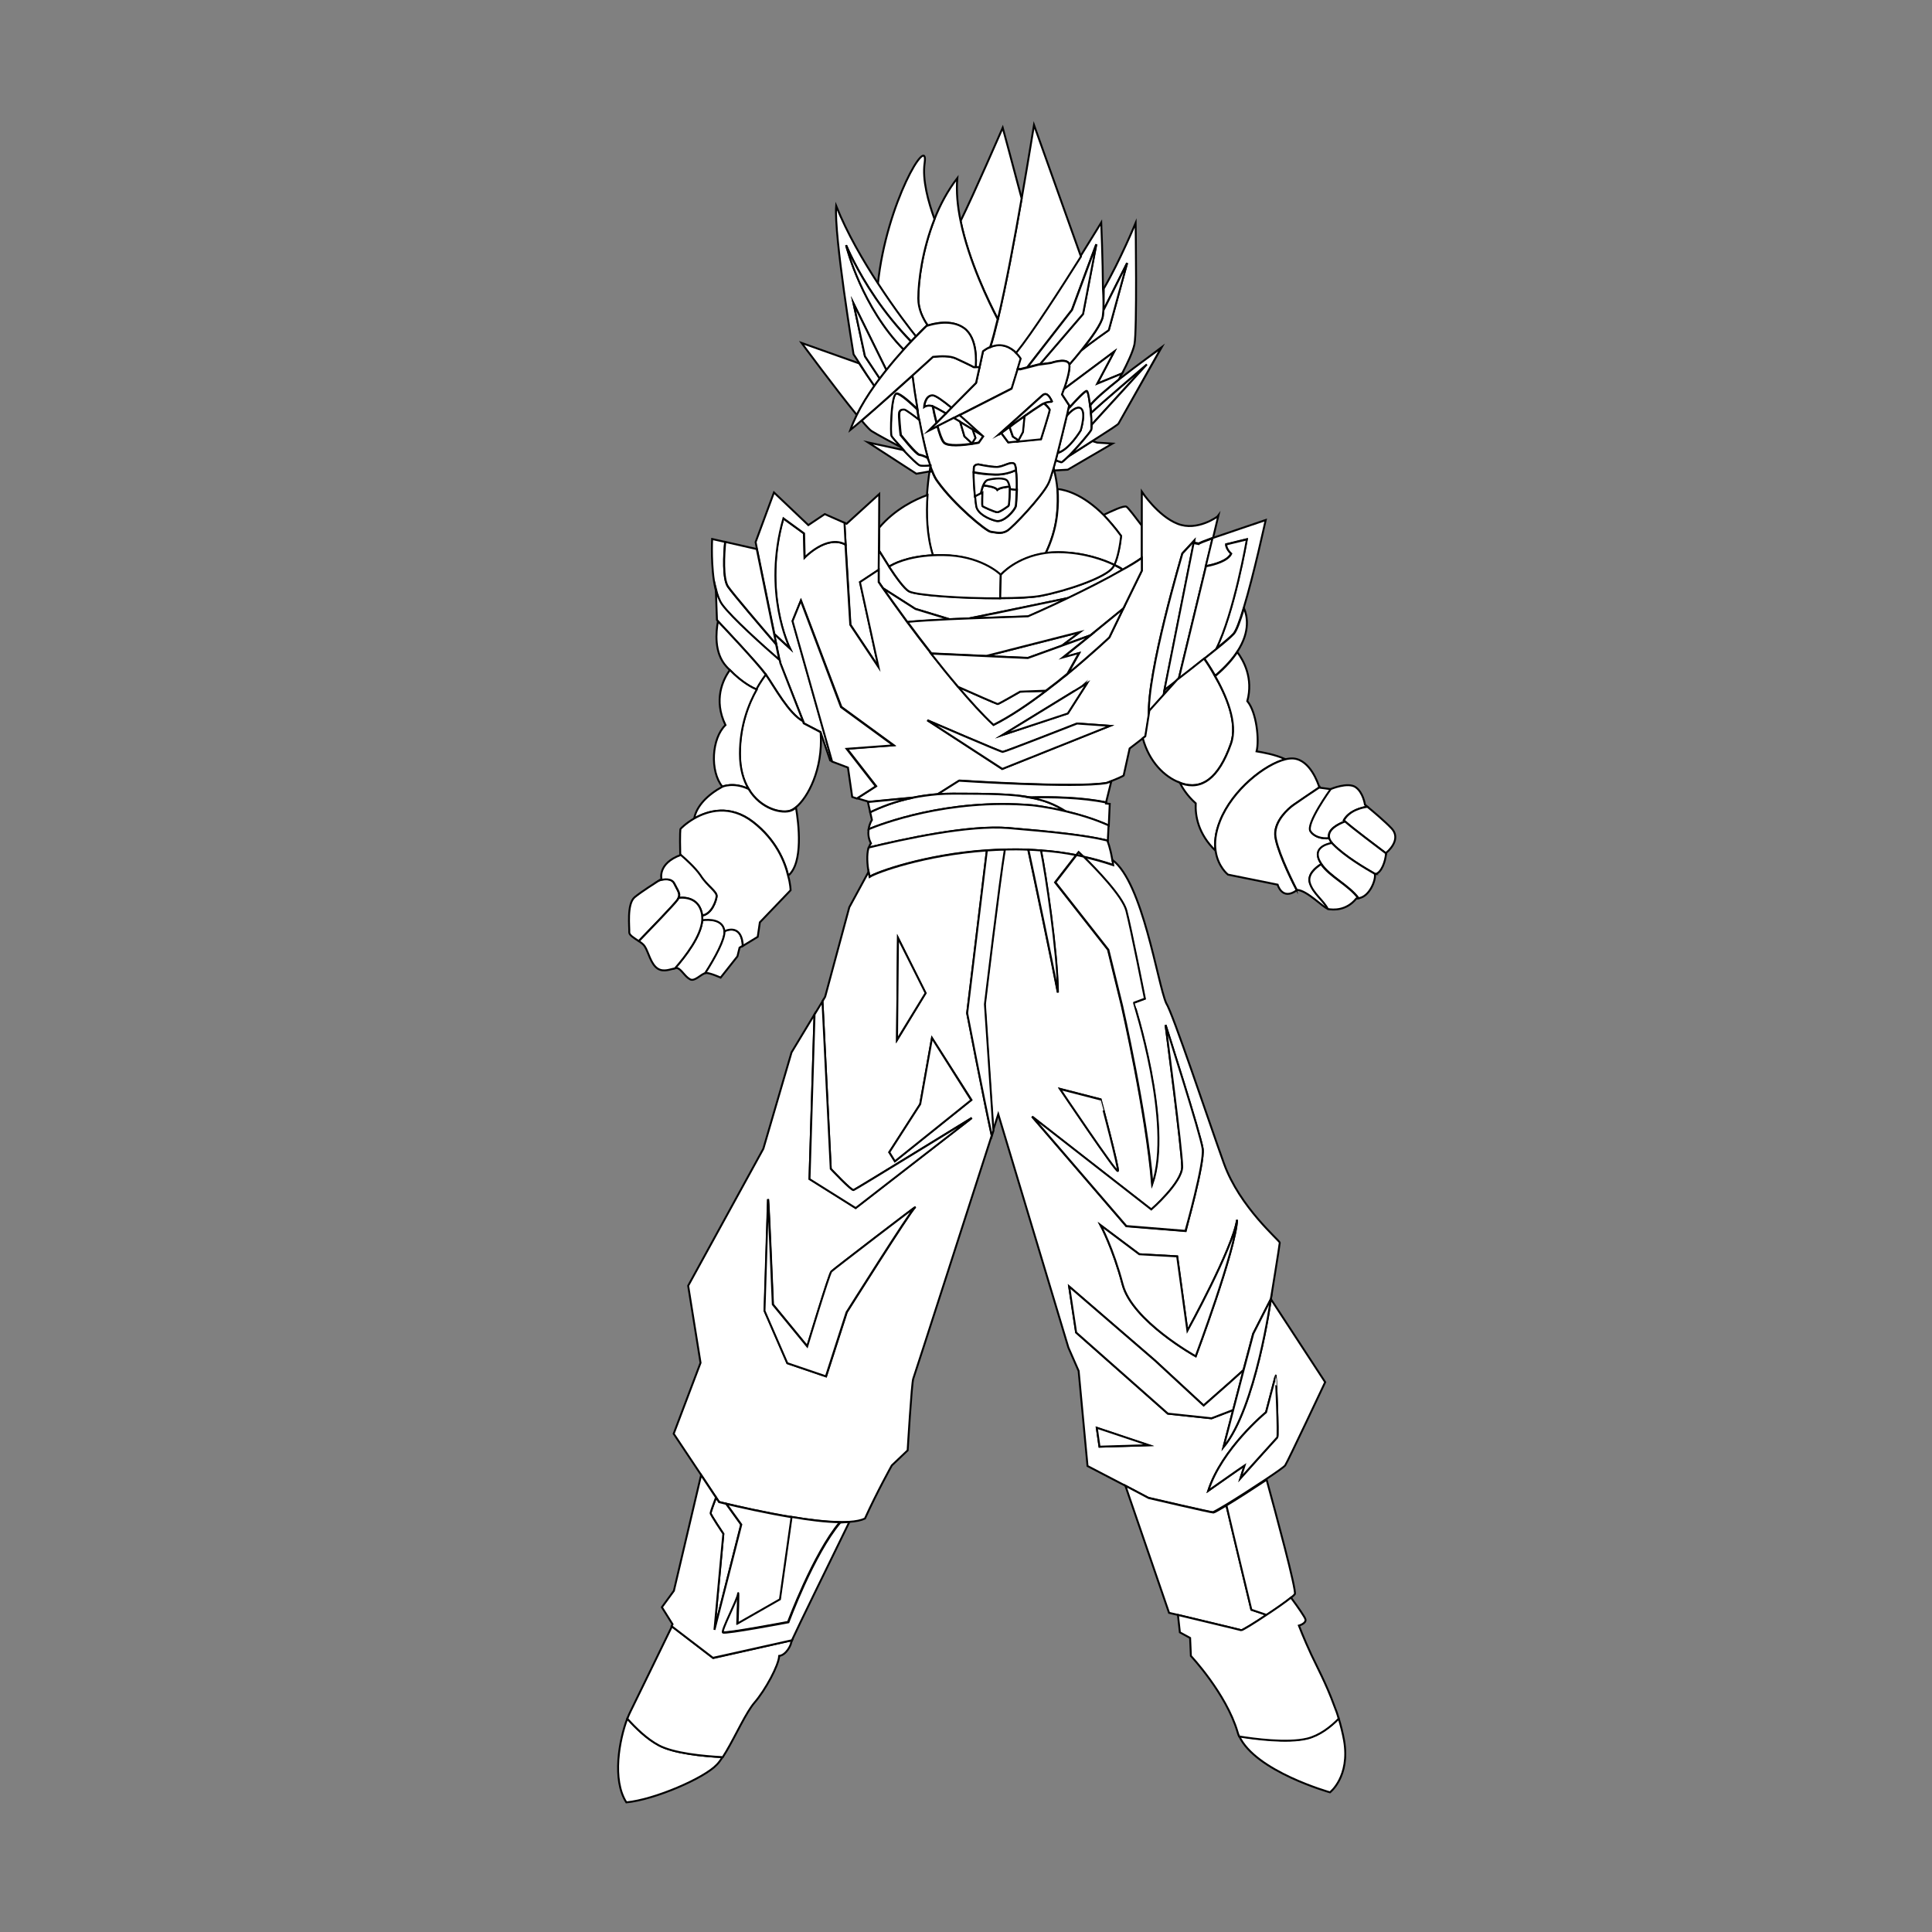 <?xml version="1.0" encoding="utf-8"?>
<!-- Generator: Adobe Illustrator 23.0.5, SVG Export Plug-In . SVG Version: 6.00 Build 0)  -->
<svg version="1.1" baseProfile="tiny" id="Layer_1" xmlns="http://www.w3.org/2000/svg" xmlns:xlink="http://www.w3.org/1999/xlink"
	 x="0px" y="0px" viewBox="0 0 1000 1000" xml:space="preserve">
<rect x="0" y="0" width="1000" height="1000" fill="#808080" stroke="none"/>
<path fill="#FFFFFF" stroke="#000000" stroke-miterlimit="10" d="M528.5,185.6l-1.6,5.3l-3.1,10.1l-26.9,13.7l-3.3,1.7l-8.3,4.2
	l-4.6,2.3l4.1-4.1l4.8-4.8l2.9-3l12.7-12.8l1.8-8.1l1.8-8.3c1.3-1,2.5-1.7,3.7-2.2c6-2.6,10.7,0.3,13.4,2.9
	C527.6,184.1,528.5,185.6,528.5,185.6z"/>
<path fill="#FFFFFF" stroke="#000000" stroke-miterlimit="10" d="M452.6,199.8c-3.4,4.8-6.5,9.9-9.1,15
	c-10.8-13.2-28.6-37.3-28.6-37.3l29.8,10.6C447.1,191.7,450.4,196.7,452.6,199.8z"/>
<path fill="#FFFFFF" stroke="#000000" stroke-miterlimit="10" d="M481.6,241.2L481.6,241.2c-0.1,0.8-0.3,1.8-0.4,2.8l-6.9,1.2
	l-25-16.2l18.5,4c3.5,3.7,7.2,7.5,8.4,7.8c1,0.3,3.2,0.2,5.4,0C481.6,241,481.6,241.1,481.6,241.2z"/>
<path fill="#FFFFFF" stroke="#000000" stroke-miterlimit="10" d="M565,219.9c0,1.4-0.1,2.4-0.3,2.8c-0.6,1.4-7.1,8.9-11.5,13.4
	c-2,2-3.5,3.3-3.9,3.2c-0.7-0.2-2-0.6-3-1c0.3-1.2,0.7-2.5,1-3.8c6-1.6,12-11.7,12-11.7s3.2-10.5-0.5-11.6c-2.1-0.6-4.8,1.9-6.8,4.2
	c0.3-1.2,0.6-2.4,0.8-3.6l0,0c0.3-0.4,0.7-0.8,1.1-1.2c3-3.3,7.7-8.3,8.6-8.2c0.6,0.1,1.3,3.5,1.7,7.5l0,0c0.2,1.3,0.3,2.6,0.4,3.9
	C564.9,216,565,218.2,565,219.9z"/>
<path fill="#FFFFFF" stroke="#000000" stroke-miterlimit="10" d="M559.4,222.7c0,0-6,10.2-12,11.7c1.6-6.1,3.2-13,4.7-19.1l0,0
	c2-2.3,4.8-4.8,6.8-4.2C562.6,212.2,559.4,222.7,559.4,222.7z"/>
<path fill="#FFFFFF" stroke="#000000" stroke-miterlimit="10" d="M575.8,229.6l-23.1,13.5l-7,0.4c-0.1-0.5-0.3-1-0.4-1.5
	c0.3-1.2,0.7-2.4,1-3.7c1.1,0.4,2.4,0.8,3,1c0.4,0.1,1.9-1.3,3.9-3.2c2.5-1.6,7.4-4.7,12.2-7.8l2.5,0.8h0.1L575.8,229.6z"/>
<path fill="#FFFFFF" stroke="#000000" stroke-miterlimit="10" d="M593.5,188.7L565,219.9c0-1.7-0.1-3.9-0.3-6.2
	C569.3,209.4,592,190,593.5,188.7z"/>
<path fill="#FFFFFF" stroke="#000000" stroke-miterlimit="10" d="M601,180.1c-0.6,1-21.6,38.3-22.1,39.2c-0.2,0.4-4.7,3.4-10.1,6.8
	c-1.1,0.7-2.2,1.4-3.3,2.1c-4.8,3.1-9.7,6.2-12.2,7.8c4.4-4.4,10.8-12,11.5-13.4c0.2-0.4,0.3-1.4,0.3-2.8l28.5-31.2
	c-1.5,1.3-24.2,20.7-28.8,25c-0.1-1.3-0.2-2.6-0.4-3.9l0,0c2.5-3.2,8.5-8.3,14.9-13.4C589.2,188.5,600.4,180.6,601,180.1z"/>
<path fill="#FFFFFF" stroke="#000000" stroke-miterlimit="10" d="M509,225.7l-2.3,3.3c0,0-1.4,0.3-3.5,0.6l0,0l-0.2-0.2l1.8-2.8
	l-1.5-4.4C506.5,224.2,508.8,225.6,509,225.7L509,225.7z"/>
<path fill="#FFFFFF" stroke="#000000" stroke-miterlimit="10" d="M587.2,178.2c-0.8,3.9-3.8,10.1-6.4,15.1l-12.9,5.3l8.8-16.6
	l-26,19.4c1.3-3.6,3.2-10,2.8-12.7l0,0c1.8-2.1,4-4.7,6.2-7.4l0,0c4.8-3.9,14.2-10.5,14.2-10.5l9.5-34.7l-12.3,24.5
	c0.1-2.8,0.2-6.7,0.2-11v-0.2c8.4-14.4,16.5-34,16.5-34S588.6,171.1,587.2,178.2z"/>
<path fill="#FFFFFF" stroke="#000000" stroke-miterlimit="10" d="M583.4,136.2l-9.5,34.7c0,0-9.5,6.6-14.2,10.5
	c5.3-6.5,10.5-13.9,11.1-17.6c0.1-0.7,0.2-1.8,0.3-3.1l0,0L583.4,136.2z"/>
<path fill="#FFFFFF" stroke="#000000" stroke-miterlimit="10" d="M571.1,160.6L571.1,160.6c-0.1,1.3-0.2,2.4-0.3,3.1
	c-0.6,3.8-5.9,11.1-11.1,17.6l0,0c-2.2,2.7-4.3,5.3-6.2,7.4c-0.1-0.4-0.2-0.7-0.4-0.9c-2-2.5-9.1,0-9.1,0s-3.7,0.5-5.8,0.8l22.3-26
	l6.9-36.1l-4.5,12l-8.1,21.9l-23.1,29.7c-1.9,0.5-3.6,0.9-3.6,0.9l-1.4-0.1l1.6-5.3c0,0-0.9-1.5-2.6-3.1
	c8.5-10.4,23.4-33.5,33.5-49.8c6.3-10.1,10.8-17.5,10.8-17.5s0.8,19.6,0.9,34.2v0.2C571.2,154,571.2,157.9,571.1,160.6z"/>
<path fill="#FFFFFF" stroke="#000000" stroke-miterlimit="10" d="M559.5,132.8c-10.2,16.2-25.1,39.4-33.5,49.8
	c-2.7-2.6-7.4-5.5-13.4-2.9c1.2-3.6,2.5-8.6,3.9-14.4c4.1-17.1,8.7-41.8,12.3-62.5l0,0c3.7-21.2,6.4-38.1,6.4-38.1L559.5,132.8z"/>
<path fill="#FFFFFF" stroke="#000000" stroke-miterlimit="10" d="M528.8,102.7L528.8,102.7c-3.6,20.7-8.2,45.4-12.3,62.5
	c-4.6-8.8-15-29.9-19.3-50.8C504.3,100,519,66.1,519,66.1S525.1,88.6,528.8,102.7z"/>
<path fill="#FFFFFF" stroke="#000000" stroke-miterlimit="10" d="M516.4,165.2c-1.4,5.8-2.7,10.8-3.9,14.4c-1.2,0.5-2.4,1.2-3.7,2.2
	l-1.8,8.3l-2-0.1c0.2-2.3,1.1-14.9-6-20.1c-6.7-4.9-16.3-2.3-18.8-1.4c-2.7-3.8-4.9-8.6-4.9-14c0-8.9,2.1-25.2,8.4-41.1l0,0
	c2.9-7.4,6.8-14.7,11.8-21.2c-0.6,7,0.1,14.5,1.7,22.2C501.5,135.3,511.8,156.4,516.4,165.2z"/>
<path fill="#FFFFFF" stroke="#000000" stroke-miterlimit="10" d="M483.7,113.4c-6.3,15.9-8.4,32.2-8.4,41.1c0,5.4,2.3,10.2,4.9,14
	c-0.4,0.1-0.7,0.2-0.7,0.2s-2.2,2-5.5,5.5c-2.5-3.1-10.7-13.6-19.6-27.3c4.4-42,26.4-78.3,24.2-62.6
	C477.3,93.2,480.5,104.5,483.7,113.4L483.7,113.4z"/>
<path fill="#FFFFFF" stroke="#000000" stroke-miterlimit="10" d="M567.5,126.4l-6.9,36.1l-22.3,26l0,0c-0.8,0.1-1.3,0.2-1.5,0.3
	c-0.3,0.1-2.8,0.7-5,1.3l23.1-29.7l8.1-21.9L567.5,126.4z"/>
<path fill="#FFFFFF" stroke="#000000" stroke-miterlimit="10" d="M547,266.9c-0.8,7.3-3.2,14-5.8,19.5
	c-15.4,2.1-23.2,11.2-23.2,11.2s0,0-0.1,0c-0.9-0.8-10.8-9.9-29.9-10.2c-1.8,0-3.6,0-5.2,0.1c-3.2-10-3.5-21.6-3-31.2
	c0.3-4.7,0.8-8.9,1.3-12.1l1.4-0.2c0.8,2.1,1.7,3.9,2.7,5.2c8.6,12.1,25.3,25.9,27.6,26.1s5.2,1.4,8.4-0.5
	c3.2-2,17.8-17.6,21.2-24.2c0.7-1.3,1.5-3.7,2.4-6.8l0.9-0.1c0.6,2.6,1.3,5.8,1.6,9.6C547.6,257.1,547.6,261.7,547,266.9z"/>
<path fill="#FFFFFF" stroke="#000000" stroke-miterlimit="10" d="M482.9,287.4c-13.6,0.7-20.8,4.6-22.7,5.9
	c-1.8-2.8-3.6-5.7-5.2-8.3l0.1-11.9c8-9.5,18.7-14.7,25-16.9C479.4,265.8,479.7,277.4,482.9,287.4z"/>
<polygon fill="#FFFFFF" stroke="#000000" stroke-miterlimit="10" points="455.1,255.7 455,273.1 454.9,285 454.9,294.9 445.2,301.3 
	454.8,345.3 440.2,323.4 437.7,281.9 437,270.6 438.2,271.1 "/>
<polygon fill="#FFFFFF" stroke="#000000" stroke-miterlimit="10" points="559,327.2 549.8,334.1 532.1,340.5 510.4,339.6 "/>
<path fill="#FFFFFF" stroke="#000000" stroke-miterlimit="10" d="M580.9,295.1L580.9,295.1c-0.1,0-0.2,0.1-0.2,0.1
	c-8.5,4.9-18.8,10-27.6,14.3l0,0l-35.5,7.3l-16.2,3.3c-3.3,0.1-6.6,0.3-9.9,0.4l0,0l-17.8-5.4l-16.6-10.6c-1.5-2.1-2.3-3.3-2.3-3.3
	v-6.4l0.1-9.9c1.6,2.6,3.4,5.5,5.2,8.3c3.9,6,8,11.5,10.3,12.8c3.9,2.1,28,3.7,47.2,3.6c8.9,0,16.7-0.4,21-1.2
	c13.5-2.6,33.7-9.5,37.3-14.7c0.3-0.4,0.5-0.8,0.8-1.3c2.4,1.2,3.8,2,3.8,2L580.9,295.1z"/>
<path fill="#FFFFFF" stroke="#000000" stroke-miterlimit="10" d="M591,272.1v16.6c-2.8,2-6.3,4.1-10.1,6.3l-0.4-0.7
	c0,0-1.3-0.9-3.8-2c2-4.1,3.1-11.1,3.5-14.9l0,0c-3.1-4.3-6.2-7.9-9.1-10.8c3.7-1.8,10.8-5.2,12-4.3C584.1,263,588,268.1,591,272.1z
	"/>
<path fill="#FFFFFF" stroke="#000000" stroke-miterlimit="10" d="M557.5,374.5c0,0-37.5,14.7-38.5,14.7s-39-16.4-39-16.4l38.7,25.2
	l55.8-22.3L557.5,374.5z M519,380.4l33.7-11.2l10-15.7C562.7,353.6,522.1,378.5,519,380.4z M609.5,271.1
	c-10.2-4-18.5-16.6-18.5-16.6v40.9l-9.6,19.6l-4.5,9.3l-2.7,5.6c0,0-9.2,8.7-21.6,18.9c-3.5,2.9-7.3,5.9-11.2,8.8
	c-8.9,6.8-18.5,13.3-27.1,17.6c-5.8-5.4-12-12.3-18.3-19.7c-4.8-5.6-9.5-11.5-14-17.2s-8.7-11.3-12.4-16.3
	c-5.6-7.6-10-13.9-12.5-17.4c-1.5-2.1-2.3-3.3-2.3-3.3v-6.4l-9.7,6.4l9.6,44l-14.6-21.9l-2.5-41.5c-9.7-5.4-21.2,6.7-21.2,6.7
	l-0.3-12.5c0,0,0,0-10.7-7.8c-10.9,38.2,3.1,66.7,3.4,67.3l-8.1-7.5l1.1,5.4l1.7,8.1l0.3,1.5l11.9,30.2l0.4,1.1l8.6,4.5l0.2,0.6
	l4.8,14.1l1.1,0.4l-20.5-72.7l4.3-10.5l20.9,55.1l27.1,19.8l-24.2,1.8l15.1,19.4l-9.8,6.3l5.7,1.7l0.4,0.1l22.9-2.2
	c3.9-0.8,8.2-1.4,12.8-1.8l11.1-7c0,0,60.1,4,76.3,1.2c1-0.4,1.8-0.7,2.5-1c5.5-2.2,6.2-2.8,6.2-2.8l3.1-14l7-5.4l1.3-1l1.7-10.7
	c-1.2-21.7,17.3-83.9,17.3-83.9l6.2-6.7l-0.2,1.1l2.6,0.5c0.1-0.3,3.1-1.5,7.3-3l2.7-11.3C630.4,267.3,619.7,275.2,609.5,271.1z"/>
<path fill="#FFFFFF" stroke="#000000" stroke-miterlimit="10" d="M437.7,281.9c-9.7-5.4-21.2,6.7-21.2,6.7l-0.3-12.5
	c0,0,0,0-10.7-7.8c-10.9,38.2,3.1,66.7,3.4,67.3l-8.1-7.5l-9-44l-0.7-3.5l9.5-25.7l17.8,16.9l8.5-5.7l10.2,4.5L437.7,281.9z"/>
<polygon fill="#FFFFFF" stroke="#000000" stroke-miterlimit="10" points="438.2,387.6 453.3,407 443.5,413.3 441.1,412.5 
	438.9,397.3 430.7,394.2 410.2,321.5 414.5,310.9 435.3,366 462.4,385.8 "/>
<path fill="#FFFFFF" stroke="#000000" stroke-miterlimit="10" d="M618.1,279.9l-0.2,1.1l-15.1,76l-0.6,2.9l-7.1,7.9l-0.4,2.6
	c-1.2-21.7,17.3-83.9,17.3-83.9L618.1,279.9z"/>
<path fill="#FFFFFF" stroke="#000000" stroke-miterlimit="10" d="M627.7,278.6l-3.5,14.5l-14,57.9l-0.8,0.9c-2.5,2-4.8,3.7-6.7,5.2
	l15.1-76l2.6,0.5C620.5,281.3,623.5,280.1,627.7,278.6z"/>
<path fill="#FFFFFF" stroke="#000000" stroke-miterlimit="10" d="M655.1,269.2c-0.1,0.4-6.1,28.2-11.4,45.6
	c-2,6.7-3.9,11.8-5.3,13.3c-1.3,1.4-4.8,4.4-9.1,7.9c9.4-18.8,16-56.9,16-56.9l-10.7,2.6c0,0-0.2,2.1,2.6,4.8
	c-1.7,3.8-8.6,5.7-13.1,6.5l3.5-14.5C637.7,275,654.6,269.4,655.1,269.2z"/>
<path fill="#FFFFFF" stroke="#000000" stroke-miterlimit="10" d="M645.4,279.2c0,0-6.6,38.1-16,56.9l0,0c-1.9,1.5-3.9,3.2-6.1,4.9
	c-4.6,3.7-9.6,7.5-13.9,10.9l0.8-0.9l14-57.9c4.5-0.8,11.4-2.8,13.1-6.5c-2.8-2.6-2.6-4.8-2.6-4.8L645.4,279.2z"/>
<path fill="#FFFFFF" stroke="#000000" stroke-miterlimit="10" d="M640.4,337.3c-2.4,3.7-5.9,7.7-10.9,12h-0.8c-2-3.5-4-6.4-5.3-8.4
	c2.1-1.7,4.2-3.4,6.1-4.9l0,0c4.4-3.5,7.8-6.5,9.1-7.9c1.4-1.5,3.3-6.7,5.3-13.3C645.4,318.4,647.5,326.5,640.4,337.3z"/>
<path fill="#FFFFFF" stroke="#000000" stroke-miterlimit="10" d="M637.1,385c-6.4,18.1-15.2,24-25.7,20.4c-0.2-0.1-0.4-0.2-0.7-0.3
	c-8-3-15.9-10.8-19.2-23l1.3-1l1.7-10.7l0.4-2.6l7.1-7.9l7.3-8.1c4.3-3.3,9.3-7.2,13.9-10.9c1.4,1.9,3.3,4.9,5.3,8.4
	C634.4,359.3,641,374,637.1,385z"/>
<path fill="#FFFFFF" stroke="#000000" stroke-miterlimit="10" d="M665.4,393c-10.5,2.5-27.4,15.6-33.9,31.9
	c-2.5,6.2-2.9,11.3-2.3,15.5c-9.1-8.8-10.6-18.2-10.3-24.6c-4.5-4-7-8.2-8.2-10.6c0.2,0.1,0.5,0.2,0.7,0.3
	c10.5,3.6,19.3-2.4,25.7-20.4c3.9-10.9-2.7-25.6-8.4-35.6h0.8c5-4.3,8.5-8.3,10.9-12c3.3,4.4,8.4,13.6,5.2,25.4
	c4.8,5.7,6.3,20.2,4.8,26C653.8,389.5,659.6,390.4,665.4,393z"/>
<path fill="#FFFFFF" stroke="#000000" stroke-miterlimit="10" d="M660,431.9c0.2,6.3,7.3,21.5,11.2,28.9c-7.6,5.5-9.9-2.9-9.9-2.9
	l-25.7-5.2c0,0-5.2-4-6.4-12.3c-0.6-4.1-0.2-9.3,2.3-15.5c6.5-16.3,23.5-29.4,33.9-31.9c1.6-0.4,3-0.5,4.2-0.4
	c8.7,0.9,12.7,13.1,13.3,14.9c-3.6,2.5-11.2,7.6-13.4,9.1C666.7,418.6,659.8,424.8,660,431.9z"/>
<path fill="#FFFFFF" stroke="#000000" stroke-miterlimit="10" d="M678.1,457.1c1.7,5.3,7,8.8,9.3,13.3l0,0
	c-2.6-0.6-10.5-9.3-15.9-9.8c-0.1,0.1-0.2,0.1-0.2,0.2c-3.8-7.4-11-22.6-11.2-28.9c-0.2-7.1,6.6-13.3,9.5-15.3
	c2.1-1.5,9.7-6.7,13.4-9.1c0,0.1,0.1,0.2,0.1,0.2l5.9,0.8c0,0-13.1,18.1-10.5,21.9c1.9,2.8,5.8,3.8,9.6,3.5c0.2,0.8,0.7,1.6,1.4,2.5
	c-3.8,0.8-9.2,2.9-6.7,8.7c0.3,0.7,0.7,1.4,1.2,2.1C681,449,676.6,452.5,678.1,457.1z"/>
<path fill="#FFFFFF" stroke="#000000" stroke-miterlimit="10" d="M695.5,424.6c0.2,0.2,0.4,0.4,0.6,0.6c-3.5,1.3-9.3,4.2-8.2,8.6
	c-3.8,0.4-7.7-0.7-9.6-3.5c-2.6-3.8,10.5-21.9,10.5-21.9s8.8-3.7,12.8-1s4.9,9.1,4.9,9.1s0.4,0.3,1.2,1
	C705.2,418,698.4,419.4,695.5,424.6z"/>
<path fill="#FFFFFF" stroke="#000000" stroke-miterlimit="10" d="M717.4,441.5c0,0.1,0,0.1,0,0.2c-5-3.8-17.3-13-21.2-16.5
	c-0.2-0.2-0.5-0.4-0.6-0.6c2.9-5.3,9.7-6.7,12.2-7c2.7,2.2,9.2,7.7,12.5,11.2C724.4,433.2,721.1,438.4,717.4,441.5z"/>
<path fill="#FFFFFF" stroke="#000000" stroke-miterlimit="10" d="M717.4,441.7c-0.2,3.9-2.4,10.3-5.6,10.7c-5.2-3-15.5-9-21.7-15.3
	c-0.3-0.3-0.5-0.5-0.7-0.8c-0.7-0.9-1.2-1.8-1.4-2.5c-1.1-4.4,4.7-7.3,8.2-8.6C700.1,428.7,712.4,437.9,717.4,441.7z"/>
<path fill="#FFFFFF" stroke="#000000" stroke-miterlimit="10" d="M711.6,452.4c0.7,2.9-2.7,11.8-8.4,12.5
	c-5.1-6.8-15-11.3-19.3-17.8c-0.5-0.7-0.8-1.4-1.2-2.1c-2.5-5.8,2.9-8,6.7-8.7c0.2,0.3,0.4,0.5,0.7,0.8c6.2,6.3,16.5,12.3,21.7,15.3
	C711.7,452.4,711.6,452.4,711.6,452.4z"/>
<path fill="#FFFFFF" stroke="#000000" stroke-miterlimit="10" d="M703.1,465c-0.3,0.1-0.7,0.1-1.1,0.1c-5.2,6.4-12,5.9-14.7,5.4
	c-2.3-4.5-7.6-8-9.3-13.3c-1.5-4.5,3-8.1,5.8-9.9C688.1,453.7,698,458.1,703.1,465z"/>
<path fill="#FFFFFF" stroke="#000000" stroke-miterlimit="10" d="M403.4,341.7c-8.1-7.1-24.9-22.1-29.8-28.8c-1.5-2-2.5-4.9-3.3-8.2
	l0,0c-2.5-10.9-1.7-25.7-1.7-25.7l6.7,1.5c-0.6,6.2-1.3,19.1,1.5,23.2c2.8,4,17.3,21,24.9,29.8L403.4,341.7z"/>
<path fill="#FFFFFF" stroke="#000000" stroke-miterlimit="10" d="M415.7,373.4c-7.4-4-14.7-17.7-19.2-24.1c-0.2-0.3-0.3-0.5-0.5-0.7
	c-4.2-5.6-20.9-23.3-24.3-27c-0.4-0.4-0.6-0.7-0.6-0.7l-0.6-16.2c0.8,3.2,1.8,6.1,3.3,8.2c4.8,6.7,21.6,21.7,29.8,28.8l0.3,1.5
	L415.7,373.4z"/>
<path fill="#FFFFFF" stroke="#000000" stroke-miterlimit="10" d="M396.5,349.3c-1.2,1.6-3,4.1-4.9,7.6c-1.8-0.7-7.3-3.3-13.9-10.1
	c-0.6-0.6-1.1-1.2-1.7-1.8c-6.5-7.1-5.4-18-4.4-23.4c3.5,3.6,20.2,21.4,24.3,27C396.1,348.8,396.3,349,396.5,349.3z"/>
<path fill="#FFFFFF" stroke="#000000" stroke-miterlimit="10" d="M411.9,417.9c-0.9,0.7-1.7,1.2-2.4,1.5
	c-4.5,1.9-15.7-0.5-22.1-11.1c-2.7-4.5-4.5-10.5-4.5-18.3c0-14.3,4.5-25.8,8.6-33.2c1.9-3.5,3.7-6,4.9-7.6
	c4.5,6.4,11.8,20.1,19.2,24.1l0.4,1.1l8.6,4.5l0.2,0.6C426,398.2,418.1,412.9,411.9,417.9z"/>
<path fill="#FFFFFF" stroke="#000000" stroke-miterlimit="10" d="M383,390.1c0,7.8,1.8,13.8,4.5,18.3c-7.9-3.8-13.6-1.2-13.6-1.2
	c-6.6-8.2-5.5-25.1,1.6-31.9c-6.3-13-1.4-23.5,2.3-28.5c6.6,6.8,12.1,9.3,13.9,10.1C387.5,364.3,383,375.7,383,390.1z"/>
<path fill="#FFFFFF" stroke="#000000" stroke-miterlimit="10" d="M408,453.2c-1.8-7.3-6.3-18.5-18.1-27.7c-12-9.3-23.5-5.9-30.6-1.8
	c1.2-6.5,6.9-12.3,14.6-16.5c0,0,5.7-2.6,13.6,1.2c6.3,10.6,17.6,13,22.1,11.1c0.8-0.3,1.6-0.8,2.4-1.5
	C413.4,426.1,415.9,446.6,408,453.2z"/>
<path fill="#FFFFFF" stroke="#000000" stroke-miterlimit="10" d="M351.2,464.7c-0.2,0.4-0.4,0.8-0.7,1.2
	c-1.5,2.2-13.4,14.5-19.9,21.2c-2.4-1.6-5-3.1-4.9-4.6c0.2-2.3-1.4-14.6,2.8-18.1c3.5-2.9,10.7-7.4,13-8.9c2.3-0.6,6.2-1.1,7.5,1.8
	C350.7,460.9,352.2,462.4,351.2,464.7z"/>
<path fill="#FFFFFF" stroke="#000000" stroke-miterlimit="10" d="M365.1,503.7c-2.2,0.4-5.5,4.5-7.9,3.2c-2.6-1.3-4.6-5.3-6.6-5.8
	c-0.3-0.1-0.8-0.1-1.2,0c5.4-6.2,13.5-16.6,14.1-25c4-0.5,10.4-0.3,11.5,5.2c0,0.2,0.1,0.3,0.1,0.5
	C375.4,486.5,370.1,496,365.1,503.7z"/>
<path fill="#FFFFFF" stroke="#000000" stroke-miterlimit="10" d="M384.5,489.5l-1.7,1l-1.1,4.5l-8.7,11c0,0-5.3-2.4-7.5-2.4
	c-0.1,0-0.2,0-0.4,0c4.9-7.8,10.2-17.3,9.9-21.8C378.1,480.6,384.1,479.7,384.5,489.5z"/>
<path fill="#FFFFFF" stroke="#000000" stroke-miterlimit="10" d="M409.2,460.8l-15.9,16.6l-1.1,7.5l-7.7,4.7c-0.5-9.8-6.4-9-9.5-7.6
	c0-0.2,0-0.3-0.1-0.5c-1-5.5-7.5-5.7-11.5-5.2c0.1-0.8,0-1.6,0-2.4c5.1-0.8,7.2-7.6,7.5-9.8c0.4-2.6-4.8-5.4-8.6-11
	c-2.8-4.1-7.7-8.5-10.2-10.6c-0.3-11.6,0.1-13.4,0.1-13.4c0.1-0.2,2.7-2.9,7-5.4c7.1-4.1,18.6-7.5,30.6,1.8
	c11.8,9.2,16.4,20.4,18.1,27.7C409.2,457.8,409.2,460.8,409.2,460.8z"/>
<path fill="#FFFFFF" stroke="#000000" stroke-miterlimit="10" d="M370.9,464.1c-0.3,2.1-2.4,8.9-7.5,9.8l0,0c0-0.1,0-0.3,0-0.4
	c-1.3-8-7.5-9.2-12.1-8.8c1-2.3-0.5-3.8-2.2-7.3c-1.4-2.9-5.3-2.4-7.5-1.8c0.5-0.3,0.8-0.5,0.8-0.5s-2.3-8.1,10-12.6l0,0
	c2.4,2.1,7.4,6.5,10.2,10.6C366.1,458.7,371.3,461.5,370.9,464.1z"/>
<path fill="#FFFFFF" stroke="#000000" stroke-miterlimit="10" d="M363.5,476.2c-0.6,8.3-8.7,18.8-14.1,25c-2.3,0.4-5.8,2.1-8.9,0.2
	c-3.7-2.3-4.9-8.8-6.8-11.6c-0.6-1-1.8-1.8-3-2.7c6.5-6.7,18.3-19,19.9-21.2c0.3-0.4,0.5-0.8,0.7-1.2c4.6-0.4,10.8,0.8,12.1,8.8
	c0,0.1,0,0.3,0,0.4l0,0C363.5,474.6,363.5,475.4,363.5,476.2z"/>
<path fill="#FFFFFF" stroke="#000000" stroke-miterlimit="10" d="M401.8,333.5c-7.6-8.8-22.1-25.8-24.9-29.8
	c-2.9-4.1-2.1-17-1.5-23.2l16.3,3.7l9,44L401.8,333.5z"/>
<path fill="#FFFFFF" stroke="#000000" stroke-miterlimit="10" d="M562.7,353.6l-10,15.7L519,380.4
	C522.1,378.5,562.7,353.6,562.7,353.6z"/>
<path fill="#FFFFFF" stroke="#000000" stroke-miterlimit="10" d="M574.6,375.7L518.8,398L480,372.8c0,0,38,16.4,39,16.4
	s38.5-14.7,38.5-14.7L574.6,375.7z"/>
<path fill="#FFFFFF" stroke="#000000" stroke-miterlimit="10" d="M575.2,404.4l-2.7,10.9c-12.8-2.7-28.5-2.9-39.5-2.6l0,0
	c-9.1-1.7-20.9-1.9-39.7-1.9c-2.8,0-5.4,0.1-8,0.3l11.1-7c0,0,60.1,4,76.3,1.2C573.6,405,574.5,404.7,575.2,404.4z"/>
<path fill="#FFFFFF" stroke="#000000" stroke-miterlimit="10" d="M551.5,419.9c-9.9-2.3-17.3-3.1-17.3-3.1
	c-43.6-3.7-78.6,9.9-84.6,12.4c0.4-2.9,1.7-4.8,1.7-4.8l-0.9-4c5.4-2.6,12.8-5.6,22.1-7.5c3.9-0.8,8.2-1.4,12.8-1.8
	c2.6-0.2,5.2-0.3,8-0.3c18.8,0,30.7,0.2,39.7,1.9l0,0C540.2,414,545.7,416.2,551.5,419.9z"/>
<path fill="#FFFFFF" stroke="#000000" stroke-miterlimit="10" d="M574.4,416.1l-0.5,11.2c-7.5-3.4-15.5-5.7-22.3-7.4
	c-5.9-3.7-11.3-5.8-18.5-7.1c11-0.3,26.7-0.1,39.5,2.6l-0.1,0.5L574.4,416.1z"/>
<path fill="#FFFFFF" stroke="#000000" stroke-miterlimit="10" d="M573.8,427.2l-0.4,7.9c-11.5-2.8-30.1-4.7-51.3-6.5
	c-20.5-1.7-53.8,5.6-72.4,10.1c0.3-0.8,0.6-1.6,1.1-2.2c-1.4-2.6-1.5-5.2-1.2-7.3c6-2.5,41-16.1,84.6-12.4c0,0,7.4,0.7,17.3,3.1
	C558.3,421.5,566.3,423.8,573.8,427.2z"/>
<path fill="#FFFFFF" stroke="#000000" stroke-miterlimit="10" d="M576.3,447.7c-5.1-1.7-10.3-3.2-15.5-4.3c-1.5-1.5-2.5-2.4-2.5-2.4
	l-1.3,1.6c-6.1-1.2-12.2-2-18.2-2.4c-2.2-0.2-4.4-0.3-6.5-0.4c-4.2-0.2-8.3-0.2-12.3-0.1c-3.2,0.1-6.3,0.2-9.3,0.4
	c-32,2.2-57.1,11.3-60.7,13.7c0,0-0.2-1.1-0.5-2.7c-0.5-3.2-1.1-8.7,0.1-12.4c18.6-4.5,51.8-11.8,72.4-10.1
	c21.3,1.8,39.8,3.6,51.3,6.5v0.4c0,0,1.3,3,2.4,9.4C576,445.8,576.1,446.7,576.3,447.7z"/>
<path fill="#FFFFFF" stroke="#000000" stroke-miterlimit="10" d="M472.5,412.9c-9.3,1.9-16.8,4.9-22.1,7.5l-1.2-5.4l0.4,0.1
	L472.5,412.9z"/>
<path fill="#FFFFFF" stroke="#000000" stroke-miterlimit="10" d="M430.4,658.1c-1.1,1.1-12.5,38.8-12.5,38.8l-17.8-21.7
	c0,0-2.1-51.3-2.5-54.5l-1.8,57.8l11.8,27.1l20,6.8l10.7-33.2c0,0,32.8-52,35.3-54.2C476,622.8,431.4,657,430.4,658.1z M482.4,537.3
	l-6.1,34.2l-16,24.9l2.9,4.6l39.6-31.7L482.4,537.3z M464.8,485.5l-0.5,52.8l14.7-24.2L464.8,485.5z M500.6,524.4l10.2-84.2
	c-32,2.2-57.1,11.3-60.7,13.7c0,0-0.2-1.1-0.5-2.7l-10,18.4l-12.5,46.3l-1.4,2.4L430,605c0,0,10.7,11.4,11.8,11
	c1-0.4,58.5-35.7,61.2-37.4l-60.1,46.6l-23.9-15l2.6-85.2l-11.9,19.7l-14.6,49.9l-38.9,70.9l6.4,39.9l-13.9,36.7l14.2,21.3l7.7,11.6
	l1.6,2.4c0,0,1.3,0.3,3.7,0.9c6.3,1.5,19.9,4.6,33.7,6.9c8.8,1.4,17.8,2.5,25,2.6c1.8,0,3.4,0,4.9-0.1c3.4-0.2,6.3-0.8,8.2-1.7
	c6.1-13.5,13.9-27.5,13.9-27.5l8.2-7.8c0,0,2.1-35.3,2.9-37.1c0.6-1.5,30.2-93.5,40.6-125.8C509.1,568.5,500.6,524.4,500.6,524.4z"
	/>
<path fill="#FFFFFF" stroke="#000000" stroke-miterlimit="10" d="M657.8,672.4c0,0-7.8,56.4-24.5,76.6c1.6-6.1,3.3-12.7,5-19.2
	l-11.2,4.3l-22.6-2.4l-47.5-42l-3.6-23.8l44.4,38.3l25.2,23.3l13.5-11.9l7.1-6.4c2.9-10.9,5-18.8,5-18.8L657.8,672.4
	c0,0,4.6-28.2,4.6-29.2c0-1.1-20.7-18.2-28.9-41s-26.4-77.7-29.9-83c-4.5-10.4-12.1-62.4-27.8-74.1c0.1,0.8,0.3,1.7,0.4,2.7
	c-5.1-1.7-10.3-3.2-15.5-4.3c5.8,5.7,20.1,20.3,22.1,27.9c2.5,9.6,9.6,45.6,9.6,45.6l-5.7,2.1c0,0,20.3,62.7,9.6,93.7
	c-2.9-36.3-15.7-92.3-15.7-92.3l-7.1-28.9l-27.4-34.9l10.9-14.1c-6.1-1.2-12.2-2-18.2-2.4c2.4,12,8.4,51.9,8.7,73.5
	c-2.8-14.9-13-63.3-15.3-73.9c-4.2-0.2-8.3-0.2-12.3-0.1c-2.7,16.2-10.3,80-10.3,80l4.4,65.5c1.7-5.3,2.7-8.5,2.7-8.5L553,697.5
	l5.3,12.1l4.6,49.2l19.2,10l0,0l12.1,6.4c0,0,32.1,7.5,33.5,7.5c0.4,0,3-1.5,6.7-3.7c5.8-3.5,14.2-8.9,20.8-13.3
	c5.4-3.6,9.5-6.5,10-7.2c1.4-2.1,20.7-43.1,20.7-43.1L657.8,672.4z M569.1,748.8l-1.4-9.7l26.8,9L569.1,748.8z M661.1,744
	c-0.7,0.7-19,21.1-19,21.1l2.1-6.6c0,0-2.9,1.9-18.8,13.1c7.1-21.9,29.9-40.6,29.9-40.6l5-19C660.4,711.9,661.8,743.3,661.1,744z
	 M614.6,688.8l-5.3-38.5l-19.6-1.1l-20-15c0,0,6.4,11.8,11.4,30.7s37.8,37.1,37.8,37.1s20.7-55.3,21.4-70.6
	C638.2,646,614.6,688.8,614.6,688.8z M569.7,569l-21-5.4c0,0,29.2,43.5,29.9,42.4C579.3,605,569.7,569,569.7,569z M622.5,594.7
	c-1.1-7.5-19.2-64.1-19.2-64.1s8.6,65.2,8.6,73.4s-16,22.1-16,22.1L534.2,578l48.8,56.7l30.6,2.5
	C613.6,637.1,623.5,602.1,622.5,594.7z"/>
<path fill="#FFFFFF" stroke="#000000" stroke-miterlimit="10" d="M547.6,513.7c-2.8-14.9-13-63.3-15.3-73.9c2.2,0.1,4.3,0.2,6.5,0.4
	C541.3,452.3,547.3,492.2,547.6,513.7z"/>
<path fill="#FFFFFF" stroke="#000000" stroke-miterlimit="10" d="M613.6,637.1l-30.6-2.5l-48.8-56.7l61.7,48.1c0,0,16-13.9,16-22.1
	s-8.6-73.4-8.6-73.4s18.2,56.7,19.2,64.1C623.5,602.1,613.6,637.1,613.6,637.1z"/>
<path fill="#FFFFFF" stroke="#000000" stroke-miterlimit="10" d="M374,909.5c-1,1.5-2,2.9-3,3.9c-6.4,6.9-32.1,18.1-46.8,19.5
	c-7.5-11.7-3.7-32.3,0.5-43.4c4.2,4.8,10.1,10.5,16.3,13.8C348.6,907.5,363.9,909,374,909.5z"/>
<path fill="#FFFFFF" stroke="#000000" stroke-miterlimit="10" d="M410,849c-0.3,0.7-0.5,1.2-0.5,1.2c0,1-2.4,6.4-6.2,6.9
	c-0.2,4.8-7.1,17.6-12.8,24.2c-4.3,5-9.5,16.6-14.5,25.1c-0.7,1.1-1.3,2.1-1.9,3.1c-10.1-0.5-25.4-2-33.1-6.1
	c-6.2-3.3-12-9-16.3-13.8l0,0c0.6-1.5,1.1-2.8,1.7-3.9c0.1-0.2,0.2-0.4,0.3-0.6c4.5-9.1,18.4-37.8,21.1-43.3l21.4,16.4L410,849z"/>
<path fill="#FFFFFF" stroke="#000000" stroke-miterlimit="10" d="M369.8,843.6l4.6-49.7c0,0-6.6-9.8-6.6-10.7c0-0.5,1.6-4.8,2.8-8.1
	l1.6,2.4c0,0,1.3,0.3,3.7,0.9l7.7,10.7L369.8,843.6z"/>
<path fill="#FFFFFF" stroke="#000000" stroke-miterlimit="10" d="M434.7,787.9c-13.7,16.3-26.8,51.6-26.8,51.6s-32.8,6.2-33.9,5.3
	s7.3-16.6,7.8-20s-0.2,15.3-0.2,15.3l21.9-12.5l6-42.5C418.5,786.7,427.4,787.8,434.7,787.9z"/>
<path fill="#FFFFFF" stroke="#000000" stroke-miterlimit="10" d="M439.6,787.8c-10,20.5-26.6,54.3-29.7,61.2l-40.9,9.1l-21.4-16.4
	c0.3-0.6,0.5-1,0.5-1l-5.5-8.8l6.2-8.5l14.1-59.9l7.7,11.6c-1.3,3.3-2.8,7.6-2.8,8.1c0,0.9,6.6,10.7,6.6,10.7l-4.6,49.7l13.9-54.5
	l-7.7-10.7c6.3,1.5,19.9,4.6,33.7,6.9l-6,42.5l-21.9,12.5c0,0,0.7-18.7,0.2-15.3s-8.9,19.1-7.8,20s33.9-5.3,33.9-5.3
	s13-35.3,26.8-51.6C436.4,787.9,438.1,787.9,439.6,787.8z"/>
<path fill="#FFFFFF" stroke="#000000" stroke-miterlimit="10" d="M655.7,835.8c-6.4,4.3-12.7,8.1-13.2,8c-0.8-0.3-22.8-5.5-32.7-7.9
	c-2.9-0.7-4.7-1.1-4.7-1.1L582.5,769l12.1,6.4c0,0,32.1,7.5,33.5,7.5c0.4,0,3-1.5,6.7-3.7c3.6,15.1,12.9,54,12.9,54L655.7,835.8z"/>
<path fill="#FFFFFF" stroke="#000000" stroke-miterlimit="10" d="M670.2,825.1c-0.2,0.3-0.9,1-2,1.9c-2.7,2.2-7.7,5.7-12.6,8.9
	l-7.9-2.7c0,0-9.4-38.9-12.9-54c5.8-3.5,14.2-8.9,20.8-13.3C660.3,783.1,671.2,823.3,670.2,825.1z"/>
<path fill="#FFFFFF" stroke="#000000" stroke-miterlimit="10" d="M688.4,927.7c0,0-38.6-10.8-47-29.1c7.5,1.2,24.8,3.6,35.2,1.1
	c6.4-1.5,12.1-6,16.3-10.3c1.1,3.7,2.1,7.6,2.8,11.5C698.9,919.6,688.4,927.7,688.4,927.7z"/>
<path fill="#FFFFFF" stroke="#000000" stroke-miterlimit="10" d="M692.9,889.6c-4.2,4.3-9.9,8.7-16.3,10.3
	c-10.4,2.5-27.8,0.1-35.2-1.1c-0.2-0.5-0.4-1-0.6-1.5c-0.1-0.3-0.2-0.6-0.3-1c-5.9-19.8-24.1-39.2-24.1-39.2l-0.4-9.3l-5.3-2.9l-1-9
	c9.9,2.4,31.9,7.6,32.7,7.9c0.5,0.2,6.8-3.7,13.2-8c4.9-3.2,9.9-6.7,12.6-8.9c3.6,4.9,7.3,10.2,7.5,11.3c0.5,2.1-3.4,3.2-3.4,3.2
	s2.5,6.6,6.4,15c2.6,5.6,7.8,15.2,11.9,26.5C691.5,885.1,692.3,887.3,692.9,889.6z"/>
<path fill="#FFFFFF" stroke="#000000" stroke-miterlimit="10" d="M473.5,625c-2.5,2.1-35.3,54.2-35.3,54.2l-10.7,33.2l-20-6.8
	l-11.8-27.1l1.8-57.8c0.4,3.2,2.5,54.5,2.5,54.5l17.8,21.7c0,0,11.4-37.8,12.5-38.8C431.4,657,476,622.8,473.5,625z"/>
<path fill="#FFFFFF" stroke="#000000" stroke-miterlimit="10" d="M578.6,606.1c-0.7,1.1-29.9-42.4-29.9-42.4l21,5.4
	C569.7,569,579.3,605,578.6,606.1z"/>
<path fill="#FFFFFF" stroke="#000000" stroke-miterlimit="10" d="M596.5,612.8c-2.9-36.3-15.7-92.3-15.7-92.3l-7.1-28.9l-27.4-34.9
	l10.9-14.1c1.2,0.2,2.5,0.5,3.7,0.8c5.8,5.7,20.1,20.3,22.1,27.9c2.5,9.6,9.6,45.6,9.6,45.6l-5.7,2.1
	C586.8,519.1,607.2,581.8,596.5,612.8z"/>
<path fill="#FFFFFF" stroke="#000000" stroke-miterlimit="10" d="M509.8,519.8l4.4,65.5l0,0c-0.3,0.8-0.5,1.7-0.8,2.6
	c-4.3-19.4-12.8-63.5-12.8-63.5l10.2-84.2c3-0.2,6.2-0.4,9.3-0.4C517.4,456,509.8,519.8,509.8,519.8z"/>
<path fill="#FFFFFF" stroke="#000000" stroke-miterlimit="10" d="M643.7,709.1c-1.6,6.2-3.5,13.4-5.4,20.7l-11.2,4.3l-22.6-2.4
	l-47.5-42l-3.6-23.8l44.4,38.3l25.2,23.3l13.5-11.9L643.7,709.1z"/>
<path fill="#FFFFFF" stroke="#000000" stroke-miterlimit="10" d="M657.8,672.4c0,0-7.8,56.4-24.5,76.6c1.6-6.1,3.3-12.7,5-19.2
	c1.9-7.3,3.8-14.5,5.4-20.7c2.9-10.9,5-18.8,5-18.8L657.8,672.4z"/>
<polygon fill="#FFFFFF" stroke="#000000" stroke-miterlimit="10" points="594.6,748 569.1,748.8 567.7,739 "/>
<path fill="#FFFFFF" stroke="#000000" stroke-miterlimit="10" d="M661.1,744c-0.7,0.7-19,21.1-19,21.1l2.1-6.6
	c0,0-2.9,1.9-18.8,13.1c7.1-21.9,29.9-40.6,29.9-40.6l5-19C660.4,711.9,661.8,743.3,661.1,744z"/>
<path fill="#FFFFFF" stroke="#000000" stroke-miterlimit="10" d="M640.3,631.4c-0.7,15.3-21.4,70.6-21.4,70.6s-32.8-18.2-37.8-37.1
	c-5-18.9-11.4-30.7-11.4-30.7l20,15l19.6,1.1l5.3,38.5C614.6,688.8,638.2,646,640.3,631.4z"/>
<polygon fill="#FFFFFF" stroke="#000000" stroke-miterlimit="10" points="502.7,569.4 463.2,601.1 460.3,596.4 476.3,571.5 
	482.4,537.3 "/>
<polygon fill="#FFFFFF" stroke="#000000" stroke-miterlimit="10" points="479.1,514 464.3,538.2 464.8,485.5 "/>
<path fill="#FFFFFF" stroke="#000000" stroke-miterlimit="10" d="M503,578.7l-60.1,46.6l-23.9-15l2.6-85.2l4.1-6.8L430,605
	c0,0,10.7,11.4,11.8,11C442.8,615.7,500.3,580.3,503,578.7z"/>
<path fill="#FFFFFF" stroke="#000000" stroke-miterlimit="10" d="M492.5,211l-2.9,3c-3-1.7-5.4-3.1-6.7-3.6
	c-0.3-0.1-0.5-0.2-0.7-0.3c-2.3-0.5-3.8,0.6-3.8,0.6s0.3-6.1,4.4-6.1C484.3,204.6,488.2,207.4,492.5,211z M496.9,214.7l-3.3,1.7
	c1.1,0.7,2.2,1.3,3.4,2c2.3,1.4,4.5,2.7,6.4,3.9c3.2,1.9,5.4,3.3,5.7,3.5C508.7,225.4,503,220,496.9,214.7z"/>
<path fill="#FFFFFF" stroke="#000000" stroke-miterlimit="10" d="M544.5,207.8c-1.7-3.4-3.1-5-5.3-2.9s-20.8,18.8-22.3,20.1
	c0.2-0.1,0.6-0.5,1.3-1l0.1,0.2l3.5,4.7l4.9-0.5l0,0l12.1-1.2c0,0,4.5-14.4,4.5-15.2c-0.1-0.5-1.8-2.4-2.8-3.5
	C543,207.6,544.3,208.2,544.5,207.8z M525.9,243.3c-0.2-1.7-0.5-3-1-3.3c-1.9-1.3-5.6,1.7-9,1.7c-3.5,0-9.3-1.3-9.3-1.3
	s-1.7-0.2-2.4,1.1c-0.2,0.3-0.2,1.4-0.2,2.9c0,3.2,0.3,8.3,0.7,12.4l3.1-1.6l0.7-0.3c0,0-0.2,6.7,0,7c0.2,0.4,6.3,3.1,7.6,3.2
	s5.1-2.7,5.8-3.2s0.7-8.8,0.7-8.8h0.4l3.3,0.3C526.3,249.9,526.2,246,525.9,243.3z M550.7,201.5L550.7,201.5
	c1.3-3.7,3.2-10,2.8-12.7l0,0c-0.1-0.4-0.2-0.7-0.4-0.9c-2-2.5-9.1,0-9.1,0s-3.7,0.5-5.8,0.8l0,0c-0.8,0.1-1.3,0.2-1.5,0.3
	c-0.3,0.1-2.8,0.7-5,1.3c-1.9,0.5-3.6,0.9-3.6,0.9l-1.4-0.1l-3.1,10.1l-26.9,13.7c6.1,5.3,11.8,10.7,12.2,11l0,0l-2.3,3.3
	c0,0-1.4,0.3-3.5,0.6l0,0c-4.7,0.7-12.7,1.5-14.6-0.7c-1.2-1.3-2.3-4.7-3.3-8.4l-4.6,2.3l4.1-4.1c-0.9-3.4-1.6-6.7-1.9-8.5
	c-0.3-0.1-0.5-0.2-0.7-0.3c-2.3-0.5-3.8,0.6-3.8,0.6s0.3-6.1,4.4-6.1c1.5,0,5.4,2.8,9.8,6.4l12.7-12.8l1.8-8.1l-2-0.1h-1
	c0,0-1.1-0.7-9.3-4.5c-2.9-1.3-7.3-1.3-11.8-0.8c-1.9,1.7-5.8,5.3-10.7,9.7l0,0c0.6,4.8,1.5,11,2.6,17.4c0.3,1.7,0.6,3.5,0.9,5.3
	l0,0c1.3,6.9,2.8,13.9,4.5,19.8c0.4,1.4,0.8,2.8,1.3,4.1c0,0,0.1,0,0.2,0c0,0.1,0,0.2-0.1,0.3l0,0c0.3,0.9,0.6,1.8,1,2.6
	c0.8,2.1,1.7,3.9,2.7,5.2c8.6,12.1,25.3,25.9,27.6,26.1c2.3,0.2,5.2,1.4,8.4-0.5c3.2-2,17.8-17.6,21.2-24.2c0.7-1.3,1.5-3.7,2.4-6.8
	c0.2-0.5,0.3-1,0.5-1.6c0.3-1.2,0.7-2.4,1-3.7c0.3-1.2,0.7-2.5,1-3.8c1.6-6.1,3.2-13,4.7-19.1l0,0c0.3-1.2,0.6-2.4,0.8-3.6l0,0
	c0.2-0.7,0.3-1.4,0.5-2.1l-3.6-5.5C549.8,204.2,550.2,203.1,550.7,201.5z M525.8,262c-0.5,2.1-6.2,8.6-10.2,7.6s-9.5-3.7-10.2-7.6
	c-0.2-1.1-0.4-3-0.6-5.2l3.1-1.6l0.7-0.3c0,0-0.2,6.7,0,7c0.2,0.4,6.3,3.1,7.6,3.2s5.1-2.7,5.8-3.2s0.7-8.8,0.7-8.8h0.4l3.3,0.3
	C526.2,257.5,526,261.1,525.8,262z"/>
<path fill="#FFFFFF" stroke="#000000" stroke-miterlimit="10" d="M580.8,193.3c-0.6,1.1-1.2,2.2-1.7,3.1
	c-6.4,5.1-12.4,10.2-14.9,13.4c-0.5-4-1.1-7.4-1.7-7.5c-1-0.1-5.6,4.8-8.6,8.2l-0.6-0.9l-3.6-5.5c0,0,0.4-1.1,1-2.7l0,0l26-19.4
	l-8.8,16.6L580.8,193.3z"/>
<path fill="#FFFFFF" stroke="#000000" stroke-miterlimit="10" d="M453.3,154.4c-10-14.6-14.8-26.3-15.3-27.4
	c0.5,1.9,8.4,32.2,29.8,54c-2.8,3.1-5.9,6.7-9,10.6l-17-34.5l5.9,27.3l7.7,11.6c-0.9,1.3-1.9,2.5-2.8,3.8c-2.2-3.1-5.5-8.1-7.8-11.8
	c-1.7-2.7-3-4.6-3-4.6s-10.2-61.5-9-76.8c5.6,14,13.9,28.3,21.7,40.2c8.9,13.7,17.1,24.2,19.6,27.3c-0.8,0.8-1.6,1.7-2.5,2.6
	C464.2,169.2,458.1,161.5,453.3,154.4z"/>
<path fill="#FFFFFF" stroke="#000000" stroke-miterlimit="10" d="M471.5,176.8c-1.2,1.3-2.4,2.6-3.8,4.1
	c-21.4-21.8-29.3-52.1-29.8-54c0.5,1.1,5.3,12.8,15.3,27.4C458.1,161.5,464.2,169.2,471.5,176.8z"/>
<path fill="#FFFFFF" stroke="#000000" stroke-miterlimit="10" d="M458.8,191.6c-1.1,1.4-2.3,2.9-3.4,4.4l-7.7-11.6l-5.9-27.3
	L458.8,191.6z"/>
<path fill="#FFFFFF" stroke="#000000" stroke-miterlimit="10" d="M480.2,236.9c-1.1-0.5-2.9-1.4-4.1-1.5c-1.8-0.2-9.8-10.3-9.8-10.3
	s-1.2-10.2-0.7-11.8s1.8-1.4,2.7-1.4c0.7,0,5.2,3.5,7.5,5.2l0,0C477.1,224,478.6,231,480.2,236.9z"/>
<path fill="#FFFFFF" stroke="#000000" stroke-miterlimit="10" d="M481.5,240.9c-2.1,0.2-4.4,0.3-5.4,0c-1.1-0.4-4.9-4.1-8.4-7.8
	c-0.5-0.5-0.9-1-1.3-1.5l0,0c-2.7-2.9-4.9-5.5-5.1-6c-0.5-1.2-0.2-19.1,2.1-21.6l0.1-0.1c0.1-0.1,0.3-0.2,0.4-0.2
	c2.1,0,7.9,5.4,10.8,8.2c0.3,1.7,0.6,3.5,0.9,5.3c-2.3-1.8-6.8-5.2-7.5-5.2c-0.9,0-2.1-0.2-2.7,1.4c-0.5,1.6,0.7,11.8,0.7,11.8
	s8,10.2,9.8,10.3c1.2,0.1,3,0.9,4.1,1.5C480.7,238.3,481.1,239.7,481.5,240.9z"/>
<path fill="#FFFFFF" stroke="#000000" stroke-miterlimit="10" d="M461.4,225.6c0.2,0.5,2.4,3.1,5.1,6c-4.7-2.5-12.5-6.7-15.4-8.5
	c-0.8-0.5-2.7-2.5-5.1-5.4c4.5-3.9,10.5-9.3,16.5-14.5c0.1-0.1,0.2-0.1,0.2-0.2l0.1-0.1c3.3-2.9,6.5-5.9,9.5-8.5
	c0.6,4.8,1.5,11,2.6,17.4c-2.9-2.8-8.7-8.2-10.8-8.2c-0.1,0-0.3,0.1-0.4,0.2l-0.1,0.1C461.1,206.5,460.9,224.4,461.4,225.6z"/>
<path fill="#FFFFFF" stroke="#000000" stroke-miterlimit="10" d="M505,190h-1c0,0-1.1-0.7-9.3-4.5c-2.9-1.3-7.3-1.3-11.8-0.8
	c-1.9,1.7-5.8,5.3-10.7,9.7l0,0c-2.9,2.6-6.2,5.5-9.5,8.5l-0.1,0.1c-0.1,0.1-0.2,0.1-0.2,0.2c-5.9,5.3-11.9,10.6-16.5,14.5
	c-2.5,2.1-4.5,3.9-5.8,4.9c0.9-2.6,2.1-5.2,3.4-7.9c2.5-5.1,5.7-10.2,9.1-15c0.9-1.3,1.8-2.6,2.8-3.8c1.1-1.5,2.3-3,3.4-4.4
	c3.1-3.9,6.2-7.5,9-10.6c1.3-1.5,2.6-2.9,3.8-4.1c0.9-1,1.7-1.8,2.5-2.6c3.3-3.4,5.5-5.5,5.5-5.5s0.2-0.1,0.7-0.2
	c2.6-0.8,12.1-3.5,18.8,1.4C506.1,175.1,505.2,187.7,505,190z"/>
<path fill="#FFFFFF" stroke="#000000" stroke-miterlimit="10" d="M526.2,253.5c-0.1,4-0.3,7.7-0.5,8.5c-0.5,2.1-6.2,8.6-10.2,7.6
	s-9.5-3.7-10.2-7.6c-0.2-1.1-0.4-3-0.6-5.2l3.1-1.6l0.7-0.3c0,0-0.2,6.7,0,7c0.2,0.4,6.3,3.1,7.6,3.2s5.1-2.7,5.8-3.2
	s0.7-8.8,0.7-8.8h0.4L526.2,253.5z"/>
<path fill="#FFFFFF" stroke="#000000" stroke-miterlimit="10" d="M523,253.1h-0.4c0,0,0,8.3-0.7,8.8s-4.5,3.3-5.8,3.2
	c-1.3-0.1-7.4-2.8-7.6-3.2c-0.2-0.4,0-7,0-7l-0.7,0.3c0.1-0.7,0.3-1.6,0.6-2.4c0.2-0.5,0.3-1,0.5-1.5c2.4,0.2,6.5,0.8,7.3,2.3
	c1.5-1.2,4.6-1.6,6.5-1.7C522.8,252.3,522.9,252.7,523,253.1z"/>
<path fill="#FFFFFF" stroke="#000000" stroke-miterlimit="10" d="M522.7,251.8c-1.9,0.2-5,0.5-6.5,1.7c-0.8-1.4-4.9-2-7.3-2.3
	c0.6-1.5,1.4-2.7,2.5-3c3.1-0.8,8.9-1.4,10.2,0.6C522.1,249.6,522.4,250.7,522.7,251.8z"/>
<path fill="#FFFFFF" stroke="#000000" stroke-miterlimit="10" d="M526.2,253.5l-3.3-0.3c-0.1-0.4-0.2-0.9-0.3-1.3
	c-0.3-1.1-0.6-2.2-1.1-2.9c-1.3-2-7.1-1.4-10.2-0.6c-1.1,0.3-1.9,1.5-2.5,3c-0.2,0.5-0.4,1-0.5,1.5c-0.3,0.9-0.4,1.7-0.6,2.4
	l-3.1,1.6c-0.4-4.1-0.7-9.2-0.7-12.4c2.2,0.5,6.3,1.1,11.2,1.2c4.6,0.1,8.4-1.3,10.7-2.3C526.2,246,526.3,249.9,526.2,253.5z"/>
<path fill="#FFFFFF" stroke="#000000" stroke-miterlimit="10" d="M525.9,243.3c-2.3,1.1-6.1,2.4-10.7,2.3c-4.9-0.1-8.9-0.8-11.2-1.2
	c0-1.5,0.1-2.6,0.2-2.9c0.7-1.3,2.4-1.1,2.4-1.1s5.8,1.3,9.3,1.3c3.4,0,7.1-3,9-1.7C525.4,240.3,525.7,241.5,525.9,243.3z"/>
<path fill="#FFFFFF" stroke="#000000" stroke-miterlimit="10" d="M527.1,227.9l-0.3,0.6l0,0l-4.9,0.5l-3.5-4.7l-0.1-0.2
	c1-0.7,2.5-1.8,4.2-3.1l0,0l1.7,4.9L527.1,227.9z"/>
<path fill="#FFFFFF" stroke="#000000" stroke-miterlimit="10" d="M544.5,207.8c-0.2,0.4-1.5-0.2-4,0.9c-0.4,0.2-0.9,0.4-1.4,0.7
	c-2.6,1.6-5.8,3.8-8.9,6c-2.8,2-5.5,3.9-7.8,5.6c-1.7,1.3-3.2,2.3-4.2,3.1c-0.7,0.5-1.1,0.8-1.3,1c1.5-1.3,20.1-18.1,22.3-20.1
	C541.4,202.8,542.9,204.4,544.5,207.8z"/>
<path fill="#FFFFFF" stroke="#000000" stroke-miterlimit="10" d="M543.3,212.2c0.1,0.7-4.5,15.2-4.5,15.2l-12.1,1.2l0.3-0.6l2.3-4.3
	l0.8-8.1c3.1-2.2,6.3-4.4,8.9-6c0.5-0.3,0.9-0.6,1.4-0.7C541.6,209.8,543.3,211.7,543.3,212.2z"/>
<path fill="#FFFFFF" stroke="#000000" stroke-miterlimit="10" d="M489.6,214l-4.8,4.8c-0.9-3.4-1.6-6.7-1.9-8.5
	C484.2,210.9,486.6,212.3,489.6,214z M503.1,229.4l-3.9-3.6l-2.2-7.5c-1.1-0.7-2.2-1.3-3.4-2l-8.3,4.2c1,3.7,2.2,7.1,3.3,8.4
	c2,2.2,10,1.4,14.6,0.7L503.1,229.4z"/>
<path fill="#FFFFFF" stroke="#000000" stroke-miterlimit="10" d="M504.9,226.7l-1.8,2.8l-3.9-3.6l-2.2-7.5c2.3,1.4,4.5,2.7,6.4,3.9
	L504.9,226.7z"/>
<path fill="#FFFFFF" stroke="#000000" stroke-miterlimit="10" d="M530.3,215.5l-0.8,8.1l-2.3,4.3l-2.9-1.9l-1.7-4.9l0,0
	C524.7,219.4,527.5,217.4,530.3,215.5z"/>
<path fill="#FFFFFF" stroke="#000000" stroke-miterlimit="10" d="M518,297.5l-0.3,12.2c-19.2,0.1-43.3-1.5-47.2-3.6
	c-2.3-1.3-6.4-6.8-10.3-12.8c2-1.3,9.1-5.2,22.7-5.9c1.6-0.1,3.4-0.1,5.2-0.1C507.2,287.5,517.1,296.6,518,297.5z"/>
<path fill="#FFFFFF" stroke="#000000" stroke-miterlimit="10" d="M580.3,277.4L580.3,277.4c-0.4,3.8-1.5,10.8-3.5,15
	c-5.2-2.5-15.6-6.5-29-6.5c-2.3,0-4.5,0.2-6.5,0.4c2.6-5.4,4.9-12.1,5.8-19.5c0.6-5.1,0.6-9.7,0.3-13.7c4.6,0.5,13.4,3,23.9,13.5
	C574.1,269.6,577.2,273.1,580.3,277.4z"/>
<path fill="#FFFFFF" stroke="#000000" stroke-miterlimit="10" d="M576.8,292.4c-0.2,0.5-0.5,0.9-0.8,1.3
	c-3.6,5.2-23.8,12.1-37.3,14.7c-4.3,0.8-12.1,1.2-21,1.2l0.3-12.2h0.1c0,0,7.8-9.1,23.2-11.2c2-0.3,4.2-0.4,6.5-0.4
	C561.2,285.9,571.6,289.9,576.8,292.4z"/>
<path fill="#FFFFFF" stroke="#000000" stroke-miterlimit="10" d="M553,309.5c-11.6,5.6-20.9,9.6-20.9,9.6s-14.9,0.4-30.7,1.1
	l16.2-3.3L553,309.5z"/>
<path fill="#FFFFFF" stroke="#000000" stroke-miterlimit="10" d="M491.5,320.6c-8.6,0.4-16.7,0.9-21.8,1.4
	c-5.6-7.6-10-13.9-12.5-17.4l16.6,10.6L491.5,320.6z"/>
<path fill="#FFFFFF" stroke="#000000" stroke-miterlimit="10" d="M591,288.8v6.6l-9.6,19.6l-17,13.8l-14.6,5.3l9.3-7l-48.6,12.4
	l-28.4-1.3c-4.5-5.7-8.7-11.3-12.4-16.3c5.2-0.5,13.2-1,21.8-1.4l0,0c3.3-0.1,6.6-0.3,9.9-0.4c15.9-0.6,30.7-1.1,30.7-1.1
	s9.3-4,20.9-9.6l0,0c8.9-4.3,19.1-9.4,27.6-14.3c0.1,0,0.2-0.1,0.2-0.1l0,0C584.7,292.9,588.2,290.8,591,288.8z"/>
<path fill="#FFFFFF" stroke="#000000" stroke-miterlimit="10" d="M541.3,357.6c-8.9,6.8-18.5,13.3-27.1,17.6
	c-5.8-5.4-12-12.3-18.3-19.7c8,3.5,20.1,8.9,20.5,8.9c0.5,0,11.6-6.4,11.6-6.4L541.3,357.6z"/>
<path fill="#FFFFFF" stroke="#000000" stroke-miterlimit="10" d="M581.4,315l-4.5,9.3l-2.7,5.6c0,0-9.2,8.7-21.6,18.9l6-10.7
	l-8.4,2.3l14.3-11.6L581.4,315z"/>
<path fill="#FFFFFF" stroke="#000000" stroke-miterlimit="10" d="M550.1,340.3l8.4-2.3l-6,10.7c-3.5,2.9-7.3,5.9-11.2,8.8L528,358
	c0,0-11,6.4-11.6,6.4c-0.3,0-12.5-5.3-20.5-8.9c-4.8-5.6-9.5-11.5-14-17.2l28.4,1.3l21.7,1l17.7-6.4l14.6-5.3L550.1,340.3z"/>
</svg>
